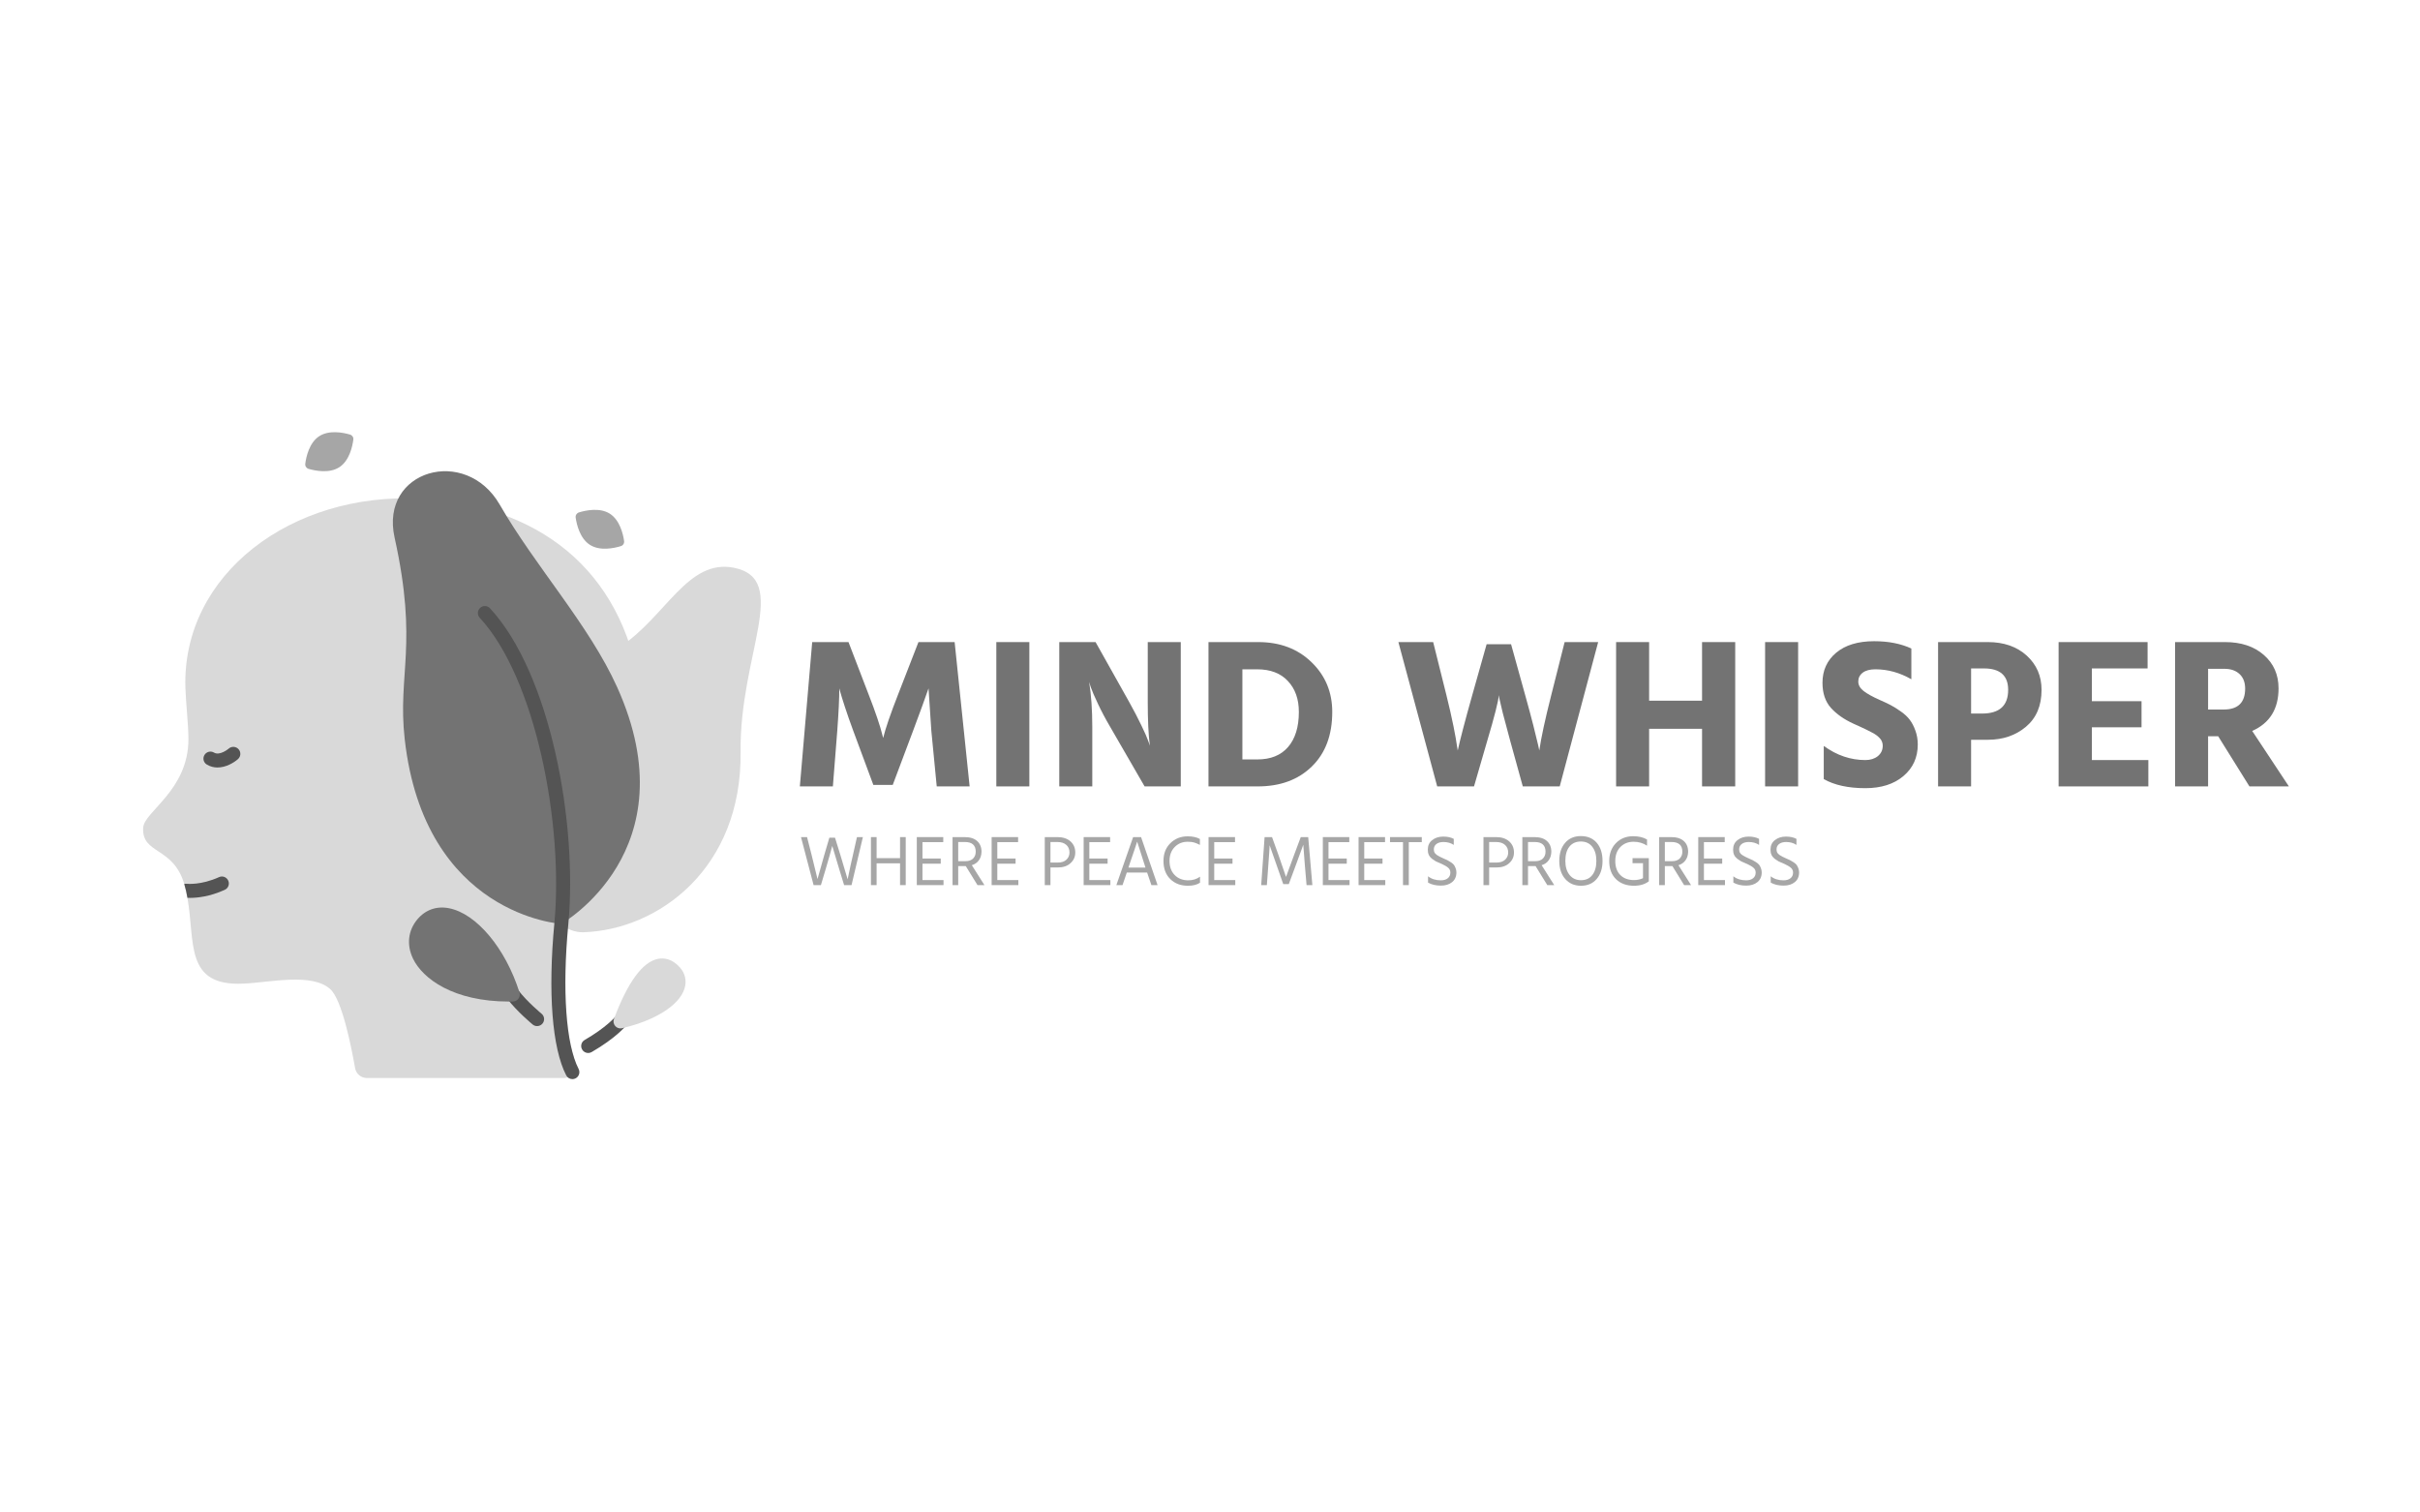 <svg xmlns="http://www.w3.org/2000/svg" xmlns:xlink="http://www.w3.org/1999/xlink" width="400" zoomAndPan="magnify" viewBox="0 0 300 187.5" height="250" preserveAspectRatio="xMidYMid meet" version="1.0"><defs><g/><clipPath id="f5d42e8222"><path d="M 17.602 61 L 80 61 L 80 134 L 17.602 134 Z M 17.602 61 " clip-rule="nonzero"/></clipPath><clipPath id="c2b455fdfc"><path d="M 37 53.25 L 44 53.25 L 44 59 L 37 59 Z M 37 53.25 " clip-rule="nonzero"/></clipPath></defs><g clip-path="url(#f5d42e8222)"><path fill="#d9d9d9" d="M 71.316 131.73 C 71.594 132.684 70.871 133.641 69.875 133.641 L 45.492 133.641 C 44.762 133.641 44.141 133.121 44.016 132.398 C 43.566 129.816 42.41 123.984 40.969 122.648 C 38.711 120.547 33.445 121.801 30.203 121.934 C 22.844 122.316 24.211 116.773 23.234 111.301 C 23.137 110.73 23.012 110.164 22.844 109.602 C 22.844 109.594 22.84 109.59 22.84 109.582 C 21.453 104.906 17.574 105.938 17.746 102.625 C 17.852 100.605 23.348 98 23.359 91.648 C 23.363 89.859 23.039 87.129 22.984 85.27 C 22.547 71.199 36.148 60.996 52.035 61.82 C 66.57 62.57 77.078 70.453 79.336 85.336 C 80.723 94.516 77.777 101.984 71.145 110.594 C 69.48 112.754 68.656 116.508 68.828 119.23 C 69.105 123.602 70.504 128.938 71.316 131.73 " fill-opacity="1" fill-rule="nonzero"/></g><path fill="#d9d9d9" d="M 72.289 115.57 C 81.656 115.281 91.984 107.621 91.809 93.238 C 91.66 81.176 98.059 71.777 90.961 70.379 C 85.246 69.254 82.527 76.461 76.891 80.164 C 76.891 80.164 69.199 86.801 67.469 91.418 C 65.738 96.039 64.074 104.668 65.809 109.344 C 67.539 114.02 70.441 115.633 72.289 115.57 " fill-opacity="1" fill-rule="nonzero"/><path fill="#737373" d="M 69.586 114.531 C 69.586 114.531 85.641 105.461 76.512 85.199 C 73.023 77.461 66.379 70.254 61.953 62.562 C 57.73 55.227 47.059 58.266 48.914 66.633 C 51.867 79.969 49.266 83.531 50.168 91.609 C 52.625 113.527 69.586 114.531 69.586 114.531 " fill-opacity="1" fill-rule="nonzero"/><path fill="#a6a6a6" d="M 73.141 67.551 C 74.395 68.34 76.141 67.957 76.961 67.703 C 77.242 67.617 77.41 67.352 77.367 67.062 C 77.246 66.211 76.84 64.469 75.59 63.676 C 74.34 62.887 72.594 63.273 71.77 63.523 C 71.492 63.609 71.324 63.875 71.363 64.168 C 71.488 65.02 71.891 66.762 73.141 67.551 " fill-opacity="1" fill-rule="nonzero"/><g clip-path="url(#c2b455fdfc)"><path fill="#a6a6a6" d="M 42.074 57.914 C 43.312 57.105 43.688 55.355 43.801 54.504 C 43.84 54.215 43.668 53.949 43.387 53.871 C 42.562 53.629 40.809 53.27 39.57 54.078 C 38.332 54.887 37.953 56.637 37.844 57.488 C 37.805 57.777 37.977 58.039 38.258 58.125 C 39.082 58.363 40.836 58.723 42.074 57.914 " fill-opacity="1" fill-rule="nonzero"/></g><path fill="#545454" d="M 26.957 95.145 C 26.52 95.145 26.07 95.039 25.641 94.781 C 25.23 94.539 25.098 94.008 25.344 93.598 C 25.59 93.188 26.121 93.051 26.531 93.297 C 27.25 93.727 28.348 92.812 28.355 92.801 C 28.715 92.488 29.262 92.523 29.578 92.883 C 29.895 93.242 29.859 93.789 29.5 94.105 C 28.973 94.57 27.996 95.145 26.957 95.145 " fill-opacity="1" fill-rule="nonzero"/><path fill="#545454" d="M 27.867 110.309 C 25.984 111.168 24.402 111.309 23.566 111.309 C 23.434 111.309 23.324 111.309 23.234 111.301 C 23.137 110.73 23.012 110.164 22.844 109.602 C 22.844 109.594 22.84 109.59 22.84 109.582 C 22.941 109.555 23.055 109.547 23.164 109.562 C 23.199 109.562 24.906 109.754 27.148 108.738 C 27.586 108.535 28.098 108.73 28.293 109.168 C 28.492 109.602 28.297 110.113 27.867 110.309 " fill-opacity="1" fill-rule="nonzero"/><path fill="#545454" d="M 70.957 133.777 C 70.645 133.777 70.34 133.605 70.191 133.309 C 68.449 129.934 67.91 123.062 68.723 114.453 C 69.871 102.242 66.43 84.109 59.469 76.582 C 59.148 76.23 59.168 75.684 59.52 75.359 C 59.871 75.031 60.418 75.059 60.742 75.406 C 68.254 83.531 71.629 102.086 70.449 114.613 C 69.68 122.777 70.156 129.473 71.727 132.512 C 71.945 132.938 71.781 133.461 71.355 133.68 C 71.23 133.746 71.094 133.777 70.957 133.777 " fill-opacity="1" fill-rule="nonzero"/><path fill="#545454" d="M 66.582 127.203 C 66.391 127.203 66.195 127.141 66.035 127.008 C 65.957 126.941 64.105 125.414 62.883 123.816 C 62.594 123.434 62.664 122.895 63.047 122.602 C 63.43 122.312 63.969 122.387 64.258 122.766 C 65.359 124.203 67.117 125.652 67.137 125.668 C 67.504 125.973 67.559 126.516 67.254 126.887 C 67.082 127.098 66.836 127.203 66.582 127.203 " fill-opacity="1" fill-rule="nonzero"/><path fill="#737373" d="M 63.078 124.16 C 56.207 124.16 52.395 121.324 51.203 118.848 C 50.383 117.137 50.578 115.363 51.734 113.977 C 52.734 112.781 54.133 112.285 55.672 112.594 C 59.074 113.262 62.664 117.551 64.398 123.027 C 64.48 123.289 64.434 123.574 64.273 123.797 C 64.117 124.016 63.863 124.148 63.59 124.156 C 63.418 124.16 63.246 124.16 63.078 124.16 " fill-opacity="1" fill-rule="nonzero"/><path fill="#545454" d="M 72.914 130.539 C 72.613 130.539 72.324 130.383 72.164 130.105 C 71.926 129.691 72.066 129.16 72.48 128.922 C 75.16 127.371 76.238 126.086 76.25 126.074 C 76.555 125.707 77.098 125.652 77.465 125.953 C 77.836 126.254 77.891 126.797 77.59 127.168 C 77.543 127.23 76.34 128.688 73.348 130.422 C 73.211 130.5 73.062 130.539 72.914 130.539 " fill-opacity="1" fill-rule="nonzero"/><path fill="#d9d9d9" d="M 76.918 127.488 C 76.672 127.488 76.434 127.383 76.27 127.195 C 76.055 126.953 75.996 126.617 76.109 126.32 C 77.824 121.734 79.668 119.227 81.594 118.863 C 82.273 118.738 83.289 118.816 84.277 119.922 C 84.949 120.672 85.152 121.613 84.852 122.566 C 84.203 124.625 81.234 126.504 77.117 127.465 C 77.051 127.48 76.984 127.488 76.918 127.488 " fill-opacity="1" fill-rule="nonzero"/><g fill="#737373" fill-opacity="1"><g transform="translate(97.827, 97.489)"><g><path d="M 5.422 0 L 1.328 0 L 2.859 -17.891 L 7.359 -17.891 L 9.844 -11.422 C 10.27 -10.336 10.633 -9.344 10.938 -8.438 C 11.238 -7.539 11.43 -6.906 11.516 -6.531 L 11.656 -6 C 11.938 -7.164 12.555 -8.973 13.516 -11.422 L 16.031 -17.891 L 20.516 -17.891 L 22.375 0 L 18.297 0 L 17.625 -6.922 L 17.281 -12.156 C 16.82 -10.832 16.188 -9.086 15.375 -6.922 L 12.844 -0.188 L 10.438 -0.188 L 7.938 -6.922 C 7.531 -8.023 7.188 -9.008 6.906 -9.875 C 6.625 -10.738 6.438 -11.344 6.344 -11.688 L 6.219 -12.156 C 6.219 -10.906 6.133 -9.16 5.969 -6.922 Z M 5.422 0 "/></g></g></g><g fill="#737373" fill-opacity="1"><g transform="translate(121.527, 97.489)"><g><path d="M 6.078 0 L 1.984 0 L 1.984 -17.891 L 6.078 -17.891 Z M 6.078 0 "/></g></g></g><g fill="#737373" fill-opacity="1"><g transform="translate(129.595, 97.489)"><g><path d="M 5.812 0 L 1.719 0 L 1.719 -17.891 L 6.219 -17.891 L 10.375 -10.484 C 10.957 -9.441 11.469 -8.461 11.906 -7.547 C 12.344 -6.641 12.625 -6 12.75 -5.625 L 12.953 -5.047 C 12.773 -6.359 12.688 -8.172 12.688 -10.484 L 12.688 -17.891 L 16.781 -17.891 L 16.781 0 L 12.297 0 L 8.016 -7.406 C 7.453 -8.363 6.953 -9.305 6.516 -10.234 C 6.078 -11.16 5.781 -11.848 5.625 -12.297 L 5.422 -12.953 C 5.68 -11.359 5.812 -9.508 5.812 -7.406 Z M 5.812 0 "/></g></g></g><g fill="#737373" fill-opacity="1"><g transform="translate(148.093, 97.489)"><g><path d="M 7.828 0 L 1.719 0 L 1.719 -17.891 L 7.891 -17.891 C 10.578 -17.891 12.773 -17.062 14.484 -15.406 C 16.203 -13.75 17.062 -11.691 17.062 -9.234 C 17.062 -6.367 16.219 -4.113 14.531 -2.469 C 12.844 -0.82 10.609 0 7.828 0 Z M 7.75 -14.516 L 5.922 -14.516 L 5.922 -3.344 L 7.781 -3.344 C 9.426 -3.344 10.691 -3.852 11.578 -4.875 C 12.473 -5.906 12.922 -7.359 12.922 -9.234 C 12.922 -10.828 12.469 -12.102 11.562 -13.062 C 10.664 -14.031 9.395 -14.516 7.75 -14.516 Z M 7.75 -14.516 "/></g></g></g><g fill="#737373" fill-opacity="1"><g transform="translate(166.219, 97.489)"><g/></g></g><g fill="#737373" fill-opacity="1"><g transform="translate(172.854, 97.489)"><g><path d="M 9.875 0 L 5.312 0 L 0.5 -17.891 L 4.812 -17.891 L 6.453 -11.312 C 6.805 -9.895 7.098 -8.613 7.328 -7.469 C 7.555 -6.332 7.695 -5.539 7.75 -5.094 L 7.859 -4.453 C 8.16 -5.836 8.758 -8.125 9.656 -11.312 L 11.438 -17.625 L 14.469 -17.625 L 16.219 -11.312 C 16.594 -9.977 16.926 -8.738 17.219 -7.594 C 17.508 -6.457 17.707 -5.648 17.812 -5.172 L 17.969 -4.453 C 18.195 -6.035 18.691 -8.328 19.453 -11.328 L 21.109 -17.891 L 25.266 -17.891 L 20.5 0 L 15.922 0 L 14.359 -5.656 C 13.984 -7.02 13.676 -8.172 13.438 -9.109 C 13.207 -10.047 13.066 -10.645 13.016 -10.906 L 12.953 -11.312 C 12.898 -10.582 12.422 -8.695 11.516 -5.656 Z M 9.875 0 "/></g></g></g><g fill="#737373" fill-opacity="1"><g transform="translate(198.624, 97.489)"><g><path d="M 16.484 0 L 12.375 0 L 12.375 -7.141 L 5.812 -7.141 L 5.812 0 L 1.719 0 L 1.719 -17.891 L 5.812 -17.891 L 5.812 -10.625 L 12.375 -10.625 L 12.375 -17.891 L 16.484 -17.891 Z M 16.484 0 "/></g></g></g><g fill="#737373" fill-opacity="1"><g transform="translate(216.83, 97.489)"><g><path d="M 6.078 0 L 1.984 0 L 1.984 -17.891 L 6.078 -17.891 Z M 6.078 0 "/></g></g></g><g fill="#737373" fill-opacity="1"><g transform="translate(224.897, 97.489)"><g><path d="M 12.844 -5.203 C 12.844 -3.586 12.25 -2.281 11.062 -1.281 C 9.883 -0.281 8.312 0.219 6.344 0.219 C 4.238 0.219 2.52 -0.156 1.188 -0.906 L 1.188 -5.016 C 2.801 -3.848 4.52 -3.266 6.344 -3.266 C 6.969 -3.266 7.484 -3.426 7.891 -3.75 C 8.297 -4.082 8.5 -4.516 8.5 -5.047 C 8.5 -5.223 8.469 -5.391 8.406 -5.547 C 8.352 -5.703 8.254 -5.852 8.109 -6 C 7.973 -6.145 7.836 -6.266 7.703 -6.359 C 7.578 -6.453 7.383 -6.566 7.125 -6.703 C 6.875 -6.836 6.66 -6.945 6.484 -7.031 C 6.305 -7.125 6.039 -7.25 5.688 -7.406 C 5.344 -7.562 5.066 -7.688 4.859 -7.781 C 3.703 -8.312 2.773 -8.961 2.078 -9.734 C 1.379 -10.516 1.031 -11.551 1.031 -12.844 C 1.031 -14.383 1.598 -15.629 2.734 -16.578 C 3.867 -17.523 5.438 -18 7.438 -18 C 9.219 -18 10.754 -17.695 12.047 -17.094 L 12.047 -13.281 C 10.617 -14.102 9.133 -14.516 7.594 -14.516 C 6.906 -14.516 6.379 -14.375 6.016 -14.094 C 5.648 -13.812 5.469 -13.445 5.469 -13 C 5.469 -12.562 5.688 -12.172 6.125 -11.828 C 6.57 -11.484 7.238 -11.113 8.125 -10.719 C 8.676 -10.477 9.129 -10.266 9.484 -10.078 C 9.848 -9.891 10.266 -9.629 10.734 -9.297 C 11.203 -8.973 11.57 -8.629 11.844 -8.266 C 12.125 -7.898 12.359 -7.453 12.547 -6.922 C 12.742 -6.391 12.844 -5.816 12.844 -5.203 Z M 12.844 -5.203 "/></g></g></g><g fill="#737373" fill-opacity="1"><g transform="translate(238.539, 97.489)"><g><path d="M 7.891 -5.781 L 5.812 -5.781 L 5.812 0 L 1.719 0 L 1.719 -17.891 L 7.891 -17.891 C 9.867 -17.891 11.473 -17.332 12.703 -16.219 C 13.93 -15.102 14.547 -13.688 14.547 -11.969 C 14.547 -10.008 13.906 -8.488 12.625 -7.406 C 11.344 -6.32 9.766 -5.781 7.891 -5.781 Z M 7.406 -14.625 L 5.812 -14.625 L 5.812 -9.031 L 7.172 -9.031 C 9.328 -9.031 10.406 -10.008 10.406 -11.969 C 10.406 -13.738 9.406 -14.625 7.406 -14.625 Z M 7.406 -14.625 "/></g></g></g><g fill="#737373" fill-opacity="1"><g transform="translate(253.48, 97.489)"><g><path d="M 12.844 0 L 1.719 0 L 1.719 -17.891 L 12.75 -17.891 L 12.75 -14.625 L 5.844 -14.625 L 5.844 -10.562 L 12 -10.562 L 12 -7.328 L 5.844 -7.328 L 5.844 -3.266 L 12.844 -3.266 Z M 12.844 0 "/></g></g></g><g fill="#737373" fill-opacity="1"><g transform="translate(267.918, 97.489)"><g><path d="M 7.828 -14.578 L 5.812 -14.578 L 5.812 -9.531 L 7.75 -9.531 C 9.52 -9.531 10.406 -10.395 10.406 -12.125 C 10.406 -12.895 10.176 -13.492 9.719 -13.922 C 9.258 -14.359 8.629 -14.578 7.828 -14.578 Z M 5.812 0 L 1.719 0 L 1.719 -17.891 L 7.906 -17.891 C 9.906 -17.891 11.508 -17.359 12.719 -16.297 C 13.938 -15.234 14.547 -13.852 14.547 -12.156 C 14.547 -9.602 13.457 -7.844 11.281 -6.875 L 15.828 0 L 10.938 0 L 7.062 -6.219 L 5.812 -6.219 Z M 5.812 0 "/></g></g></g><g fill="#a6a6a6" fill-opacity="1"><g transform="translate(98.985, 109.726)"><g><path d="M 2.781 0 L 1.875 0 L 0.312 -5.953 L 1.062 -5.953 L 1.625 -3.75 L 2.359 -0.75 C 2.691 -1.957 2.973 -2.957 3.203 -3.75 L 3.828 -5.875 L 4.531 -5.875 L 5.188 -3.75 L 6.094 -0.719 C 6.363 -2.02 6.582 -3.023 6.75 -3.734 L 7.25 -5.953 L 7.984 -5.953 L 6.578 0 L 5.656 0 L 5.078 -1.891 L 4.188 -4.859 C 4.008 -4.172 3.727 -3.18 3.344 -1.891 Z M 2.781 0 "/></g></g></g><g fill="#a6a6a6" fill-opacity="1"><g transform="translate(107.279, 109.726)"><g><path d="M 5 0 L 4.297 0 L 4.297 -2.703 L 1.391 -2.703 L 1.391 0 L 0.688 0 L 0.688 -5.953 L 1.391 -5.953 L 1.391 -3.344 L 4.297 -3.344 L 4.297 -5.953 L 5 -5.953 Z M 5 0 "/></g></g></g><g fill="#a6a6a6" fill-opacity="1"><g transform="translate(112.965, 109.726)"><g><path d="M 4 0 L 0.688 0 L 0.688 -5.953 L 3.969 -5.953 L 3.969 -5.328 L 1.391 -5.328 L 1.391 -3.297 L 3.656 -3.297 L 3.656 -2.656 L 1.391 -2.656 L 1.391 -0.625 L 4 -0.625 Z M 4 0 "/></g></g></g><g fill="#a6a6a6" fill-opacity="1"><g transform="translate(117.396, 109.726)"><g><path d="M 2.219 -5.344 L 1.391 -5.344 L 1.391 -2.969 L 2.297 -2.969 C 2.703 -2.969 3.016 -3.078 3.234 -3.297 C 3.453 -3.516 3.562 -3.797 3.562 -4.141 C 3.562 -4.941 3.113 -5.344 2.219 -5.344 Z M 2.25 -2.359 L 1.391 -2.359 L 1.391 0 L 0.688 0 L 0.688 -5.953 L 2.172 -5.953 C 2.859 -5.953 3.379 -5.789 3.734 -5.469 C 4.098 -5.145 4.281 -4.695 4.281 -4.125 C 4.27 -3.719 4.16 -3.367 3.953 -3.078 C 3.742 -2.785 3.453 -2.582 3.078 -2.469 L 4.641 0 L 3.781 0 L 2.328 -2.359 Z M 2.25 -2.359 "/></g></g></g><g fill="#a6a6a6" fill-opacity="1"><g transform="translate(122.242, 109.726)"><g><path d="M 4 0 L 0.688 0 L 0.688 -5.953 L 3.969 -5.953 L 3.969 -5.328 L 1.391 -5.328 L 1.391 -3.297 L 3.656 -3.297 L 3.656 -2.656 L 1.391 -2.656 L 1.391 -0.625 L 4 -0.625 Z M 4 0 "/></g></g></g><g fill="#a6a6a6" fill-opacity="1"><g transform="translate(126.672, 109.726)"><g/></g></g><g fill="#a6a6a6" fill-opacity="1"><g transform="translate(128.83, 109.726)"><g><path d="M 2.312 -2.188 L 1.391 -2.188 L 1.391 0 L 0.688 0 L 0.688 -5.953 L 2.25 -5.953 C 2.938 -5.953 3.477 -5.773 3.875 -5.422 C 4.27 -5.066 4.469 -4.609 4.469 -4.047 C 4.469 -3.516 4.27 -3.07 3.875 -2.719 C 3.488 -2.363 2.969 -2.188 2.312 -2.188 Z M 2.25 -5.344 L 1.391 -5.344 L 1.391 -2.797 L 2.312 -2.797 C 2.758 -2.797 3.109 -2.91 3.359 -3.141 C 3.617 -3.379 3.75 -3.68 3.75 -4.047 C 3.75 -4.441 3.617 -4.754 3.359 -4.984 C 3.098 -5.223 2.727 -5.344 2.25 -5.344 Z M 2.25 -5.344 "/></g></g></g><g fill="#a6a6a6" fill-opacity="1"><g transform="translate(133.649, 109.726)"><g><path d="M 4 0 L 0.688 0 L 0.688 -5.953 L 3.969 -5.953 L 3.969 -5.328 L 1.391 -5.328 L 1.391 -3.297 L 3.656 -3.297 L 3.656 -2.656 L 1.391 -2.656 L 1.391 -0.625 L 4 -0.625 Z M 4 0 "/></g></g></g><g fill="#a6a6a6" fill-opacity="1"><g transform="translate(138.079, 109.726)"><g><path d="M 1.922 -2.516 L 1.812 -2.172 L 3.922 -2.172 L 3.812 -2.516 L 2.891 -5.391 C 2.816 -5.129 2.492 -4.172 1.922 -2.516 Z M 1.078 0 L 0.312 0 L 2.391 -5.953 L 3.375 -5.953 L 5.422 0 L 4.656 0 L 4.125 -1.562 L 1.609 -1.562 Z M 1.078 0 "/></g></g></g><g fill="#a6a6a6" fill-opacity="1"><g transform="translate(143.81, 109.726)"><g><path d="M 4.953 -0.297 C 4.586 -0.047 4.086 0.078 3.453 0.078 C 2.555 0.078 1.828 -0.195 1.266 -0.75 C 0.703 -1.301 0.422 -2.051 0.422 -3 C 0.422 -3.895 0.703 -4.625 1.266 -5.188 C 1.836 -5.758 2.555 -6.047 3.422 -6.047 C 4.035 -6.047 4.539 -5.938 4.938 -5.719 L 4.938 -4.984 C 4.676 -5.117 4.441 -5.219 4.234 -5.281 C 4.023 -5.344 3.754 -5.375 3.422 -5.375 C 2.773 -5.375 2.238 -5.156 1.812 -4.719 C 1.383 -4.281 1.172 -3.707 1.172 -3 C 1.172 -2.27 1.383 -1.688 1.812 -1.25 C 2.238 -0.812 2.801 -0.594 3.5 -0.594 C 4.062 -0.594 4.547 -0.742 4.953 -1.047 Z M 4.953 -0.297 "/></g></g></g><g fill="#a6a6a6" fill-opacity="1"><g transform="translate(149.133, 109.726)"><g><path d="M 4 0 L 0.688 0 L 0.688 -5.953 L 3.969 -5.953 L 3.969 -5.328 L 1.391 -5.328 L 1.391 -3.297 L 3.656 -3.297 L 3.656 -2.656 L 1.391 -2.656 L 1.391 -0.625 L 4 -0.625 Z M 4 0 "/></g></g></g><g fill="#a6a6a6" fill-opacity="1"><g transform="translate(153.563, 109.726)"><g/></g></g><g fill="#a6a6a6" fill-opacity="1"><g transform="translate(155.721, 109.726)"><g><path d="M 1.328 0 L 0.625 0 L 1.047 -5.953 L 1.969 -5.953 L 2.75 -3.781 L 3.703 -1.016 C 4.047 -1.973 4.383 -2.895 4.719 -3.781 L 5.531 -5.953 L 6.453 -5.953 L 6.969 0 L 6.25 0 L 6.047 -2.359 L 5.844 -5 C 5.531 -4.125 5.207 -3.242 4.875 -2.359 L 4.047 -0.125 L 3.359 -0.125 L 2.578 -2.359 L 1.672 -4.938 C 1.672 -4.707 1.613 -3.848 1.5 -2.359 Z M 1.328 0 "/></g></g></g><g fill="#a6a6a6" fill-opacity="1"><g transform="translate(163.299, 109.726)"><g><path d="M 4 0 L 0.688 0 L 0.688 -5.953 L 3.969 -5.953 L 3.969 -5.328 L 1.391 -5.328 L 1.391 -3.297 L 3.656 -3.297 L 3.656 -2.656 L 1.391 -2.656 L 1.391 -0.625 L 4 -0.625 Z M 4 0 "/></g></g></g><g fill="#a6a6a6" fill-opacity="1"><g transform="translate(167.73, 109.726)"><g><path d="M 4 0 L 0.688 0 L 0.688 -5.953 L 3.969 -5.953 L 3.969 -5.328 L 1.391 -5.328 L 1.391 -3.297 L 3.656 -3.297 L 3.656 -2.656 L 1.391 -2.656 L 1.391 -0.625 L 4 -0.625 Z M 4 0 "/></g></g></g><g fill="#a6a6a6" fill-opacity="1"><g transform="translate(172.16, 109.726)"><g><path d="M 4.094 -5.328 L 2.484 -5.328 L 2.484 0 L 1.766 0 L 1.766 -5.328 L 0.156 -5.328 L 0.156 -5.953 L 4.094 -5.953 Z M 4.094 -5.328 "/></g></g></g><g fill="#a6a6a6" fill-opacity="1"><g transform="translate(176.422, 109.726)"><g><path d="M 4.125 -1.578 C 4.125 -1.055 3.941 -0.648 3.578 -0.359 C 3.223 -0.078 2.766 0.062 2.203 0.062 C 1.578 0.062 1.047 -0.062 0.609 -0.312 L 0.609 -1.094 C 1.035 -0.758 1.562 -0.594 2.188 -0.594 C 2.551 -0.594 2.836 -0.676 3.047 -0.844 C 3.266 -1.008 3.375 -1.25 3.375 -1.562 C 3.375 -1.695 3.348 -1.812 3.297 -1.906 C 3.254 -2.008 3.176 -2.102 3.062 -2.188 C 2.945 -2.281 2.836 -2.352 2.734 -2.406 C 2.629 -2.469 2.488 -2.539 2.312 -2.625 C 2.27 -2.633 2.219 -2.656 2.156 -2.688 C 1.895 -2.801 1.695 -2.891 1.562 -2.953 C 1.438 -3.023 1.281 -3.129 1.094 -3.266 C 0.914 -3.41 0.785 -3.57 0.703 -3.75 C 0.617 -3.938 0.578 -4.148 0.578 -4.391 C 0.578 -4.898 0.758 -5.297 1.125 -5.578 C 1.488 -5.867 1.945 -6.016 2.5 -6.016 C 3.008 -6.016 3.441 -5.922 3.797 -5.734 L 3.797 -4.984 C 3.441 -5.223 3.016 -5.344 2.516 -5.344 C 2.148 -5.344 1.859 -5.258 1.641 -5.094 C 1.43 -4.926 1.328 -4.707 1.328 -4.438 C 1.328 -4.289 1.352 -4.16 1.406 -4.047 C 1.469 -3.93 1.566 -3.828 1.703 -3.734 C 1.848 -3.641 1.973 -3.566 2.078 -3.516 C 2.18 -3.461 2.336 -3.391 2.547 -3.297 C 2.742 -3.211 2.895 -3.145 3 -3.094 C 3.113 -3.039 3.254 -2.957 3.422 -2.844 C 3.586 -2.738 3.711 -2.633 3.797 -2.531 C 3.879 -2.426 3.953 -2.289 4.016 -2.125 C 4.086 -1.957 4.125 -1.773 4.125 -1.578 Z M 4.125 -1.578 "/></g></g></g><g fill="#a6a6a6" fill-opacity="1"><g transform="translate(181.056, 109.726)"><g/></g></g><g fill="#a6a6a6" fill-opacity="1"><g transform="translate(183.214, 109.726)"><g><path d="M 2.312 -2.188 L 1.391 -2.188 L 1.391 0 L 0.688 0 L 0.688 -5.953 L 2.25 -5.953 C 2.938 -5.953 3.477 -5.773 3.875 -5.422 C 4.27 -5.066 4.469 -4.609 4.469 -4.047 C 4.469 -3.516 4.27 -3.07 3.875 -2.719 C 3.488 -2.363 2.969 -2.188 2.312 -2.188 Z M 2.25 -5.344 L 1.391 -5.344 L 1.391 -2.797 L 2.312 -2.797 C 2.758 -2.797 3.109 -2.91 3.359 -3.141 C 3.617 -3.379 3.75 -3.68 3.75 -4.047 C 3.75 -4.441 3.617 -4.754 3.359 -4.984 C 3.098 -5.223 2.727 -5.344 2.25 -5.344 Z M 2.25 -5.344 "/></g></g></g><g fill="#a6a6a6" fill-opacity="1"><g transform="translate(188.033, 109.726)"><g><path d="M 2.219 -5.344 L 1.391 -5.344 L 1.391 -2.969 L 2.297 -2.969 C 2.703 -2.969 3.016 -3.078 3.234 -3.297 C 3.453 -3.516 3.562 -3.797 3.562 -4.141 C 3.562 -4.941 3.113 -5.344 2.219 -5.344 Z M 2.25 -2.359 L 1.391 -2.359 L 1.391 0 L 0.688 0 L 0.688 -5.953 L 2.172 -5.953 C 2.859 -5.953 3.379 -5.789 3.734 -5.469 C 4.098 -5.145 4.281 -4.695 4.281 -4.125 C 4.27 -3.719 4.16 -3.367 3.953 -3.078 C 3.742 -2.785 3.453 -2.582 3.078 -2.469 L 4.641 0 L 3.781 0 L 2.328 -2.359 Z M 2.25 -2.359 "/></g></g></g><g fill="#a6a6a6" fill-opacity="1"><g transform="translate(192.879, 109.726)"><g><path d="M 5.781 -3 C 5.781 -2.062 5.535 -1.312 5.047 -0.75 C 4.566 -0.195 3.922 0.078 3.109 0.078 C 2.297 0.078 1.645 -0.203 1.156 -0.766 C 0.664 -1.328 0.422 -2.07 0.422 -3 C 0.422 -3.938 0.66 -4.68 1.141 -5.234 C 1.617 -5.797 2.27 -6.078 3.094 -6.078 C 3.926 -6.078 4.582 -5.801 5.062 -5.25 C 5.539 -4.695 5.781 -3.945 5.781 -3 Z M 1.172 -3 C 1.172 -2.27 1.348 -1.688 1.703 -1.25 C 2.055 -0.82 2.523 -0.609 3.109 -0.609 C 3.711 -0.609 4.18 -0.82 4.516 -1.25 C 4.848 -1.676 5.016 -2.258 5.016 -3 C 5.016 -3.75 4.844 -4.336 4.5 -4.766 C 4.164 -5.191 3.695 -5.406 3.094 -5.406 C 2.488 -5.406 2.016 -5.191 1.672 -4.766 C 1.336 -4.336 1.172 -3.75 1.172 -3 Z M 1.172 -3 "/></g></g></g><g fill="#a6a6a6" fill-opacity="1"><g transform="translate(199.069, 109.726)"><g><path d="M 5.328 -0.469 C 4.848 -0.102 4.234 0.078 3.484 0.078 C 2.566 0.078 1.828 -0.191 1.266 -0.734 C 0.703 -1.285 0.422 -2.035 0.422 -2.984 C 0.422 -3.891 0.695 -4.629 1.25 -5.203 C 1.812 -5.773 2.52 -6.062 3.375 -6.062 C 4.07 -6.062 4.648 -5.926 5.109 -5.656 L 5.109 -4.891 C 4.629 -5.211 4.07 -5.375 3.438 -5.375 C 2.77 -5.375 2.223 -5.156 1.797 -4.719 C 1.379 -4.281 1.172 -3.703 1.172 -2.984 C 1.172 -2.254 1.379 -1.676 1.797 -1.25 C 2.211 -0.832 2.781 -0.625 3.5 -0.625 C 3.906 -0.625 4.273 -0.703 4.609 -0.859 L 4.609 -2.719 L 3.312 -2.719 L 3.312 -3.344 L 5.328 -3.344 Z M 5.328 -0.469 "/></g></g></g><g fill="#a6a6a6" fill-opacity="1"><g transform="translate(204.994, 109.726)"><g><path d="M 2.219 -5.344 L 1.391 -5.344 L 1.391 -2.969 L 2.297 -2.969 C 2.703 -2.969 3.016 -3.078 3.234 -3.297 C 3.453 -3.516 3.562 -3.797 3.562 -4.141 C 3.562 -4.941 3.113 -5.344 2.219 -5.344 Z M 2.25 -2.359 L 1.391 -2.359 L 1.391 0 L 0.688 0 L 0.688 -5.953 L 2.172 -5.953 C 2.859 -5.953 3.379 -5.789 3.734 -5.469 C 4.098 -5.145 4.281 -4.695 4.281 -4.125 C 4.27 -3.719 4.16 -3.367 3.953 -3.078 C 3.742 -2.785 3.453 -2.582 3.078 -2.469 L 4.641 0 L 3.781 0 L 2.328 -2.359 Z M 2.25 -2.359 "/></g></g></g><g fill="#a6a6a6" fill-opacity="1"><g transform="translate(209.84, 109.726)"><g><path d="M 4 0 L 0.688 0 L 0.688 -5.953 L 3.969 -5.953 L 3.969 -5.328 L 1.391 -5.328 L 1.391 -3.297 L 3.656 -3.297 L 3.656 -2.656 L 1.391 -2.656 L 1.391 -0.625 L 4 -0.625 Z M 4 0 "/></g></g></g><g fill="#a6a6a6" fill-opacity="1"><g transform="translate(214.27, 109.726)"><g><path d="M 4.125 -1.578 C 4.125 -1.055 3.941 -0.648 3.578 -0.359 C 3.223 -0.078 2.766 0.062 2.203 0.062 C 1.578 0.062 1.047 -0.062 0.609 -0.312 L 0.609 -1.094 C 1.035 -0.758 1.562 -0.594 2.188 -0.594 C 2.551 -0.594 2.836 -0.676 3.047 -0.844 C 3.266 -1.008 3.375 -1.25 3.375 -1.562 C 3.375 -1.695 3.348 -1.812 3.297 -1.906 C 3.254 -2.008 3.176 -2.102 3.062 -2.188 C 2.945 -2.281 2.836 -2.352 2.734 -2.406 C 2.629 -2.469 2.488 -2.539 2.312 -2.625 C 2.27 -2.633 2.219 -2.656 2.156 -2.688 C 1.895 -2.801 1.695 -2.891 1.562 -2.953 C 1.438 -3.023 1.281 -3.129 1.094 -3.266 C 0.914 -3.41 0.785 -3.57 0.703 -3.75 C 0.617 -3.938 0.578 -4.148 0.578 -4.391 C 0.578 -4.898 0.758 -5.297 1.125 -5.578 C 1.488 -5.867 1.945 -6.016 2.5 -6.016 C 3.008 -6.016 3.441 -5.922 3.797 -5.734 L 3.797 -4.984 C 3.441 -5.223 3.016 -5.344 2.516 -5.344 C 2.148 -5.344 1.859 -5.258 1.641 -5.094 C 1.43 -4.926 1.328 -4.707 1.328 -4.438 C 1.328 -4.289 1.352 -4.16 1.406 -4.047 C 1.469 -3.93 1.566 -3.828 1.703 -3.734 C 1.848 -3.641 1.973 -3.566 2.078 -3.516 C 2.18 -3.461 2.336 -3.391 2.547 -3.297 C 2.742 -3.211 2.895 -3.145 3 -3.094 C 3.113 -3.039 3.254 -2.957 3.422 -2.844 C 3.586 -2.738 3.711 -2.633 3.797 -2.531 C 3.879 -2.426 3.953 -2.289 4.016 -2.125 C 4.086 -1.957 4.125 -1.773 4.125 -1.578 Z M 4.125 -1.578 "/></g></g></g><g fill="#a6a6a6" fill-opacity="1"><g transform="translate(218.904, 109.726)"><g><path d="M 4.125 -1.578 C 4.125 -1.055 3.941 -0.648 3.578 -0.359 C 3.223 -0.078 2.766 0.062 2.203 0.062 C 1.578 0.062 1.047 -0.062 0.609 -0.312 L 0.609 -1.094 C 1.035 -0.758 1.562 -0.594 2.188 -0.594 C 2.551 -0.594 2.836 -0.676 3.047 -0.844 C 3.266 -1.008 3.375 -1.25 3.375 -1.562 C 3.375 -1.695 3.348 -1.812 3.297 -1.906 C 3.254 -2.008 3.176 -2.102 3.062 -2.188 C 2.945 -2.281 2.836 -2.352 2.734 -2.406 C 2.629 -2.469 2.488 -2.539 2.312 -2.625 C 2.27 -2.633 2.219 -2.656 2.156 -2.688 C 1.895 -2.801 1.695 -2.891 1.562 -2.953 C 1.438 -3.023 1.281 -3.129 1.094 -3.266 C 0.914 -3.41 0.785 -3.57 0.703 -3.75 C 0.617 -3.938 0.578 -4.148 0.578 -4.391 C 0.578 -4.898 0.758 -5.297 1.125 -5.578 C 1.488 -5.867 1.945 -6.016 2.5 -6.016 C 3.008 -6.016 3.441 -5.922 3.797 -5.734 L 3.797 -4.984 C 3.441 -5.223 3.016 -5.344 2.516 -5.344 C 2.148 -5.344 1.859 -5.258 1.641 -5.094 C 1.43 -4.926 1.328 -4.707 1.328 -4.438 C 1.328 -4.289 1.352 -4.16 1.406 -4.047 C 1.469 -3.93 1.566 -3.828 1.703 -3.734 C 1.848 -3.641 1.973 -3.566 2.078 -3.516 C 2.18 -3.461 2.336 -3.391 2.547 -3.297 C 2.742 -3.211 2.895 -3.145 3 -3.094 C 3.113 -3.039 3.254 -2.957 3.422 -2.844 C 3.586 -2.738 3.711 -2.633 3.797 -2.531 C 3.879 -2.426 3.953 -2.289 4.016 -2.125 C 4.086 -1.957 4.125 -1.773 4.125 -1.578 Z M 4.125 -1.578 "/></g></g></g></svg>